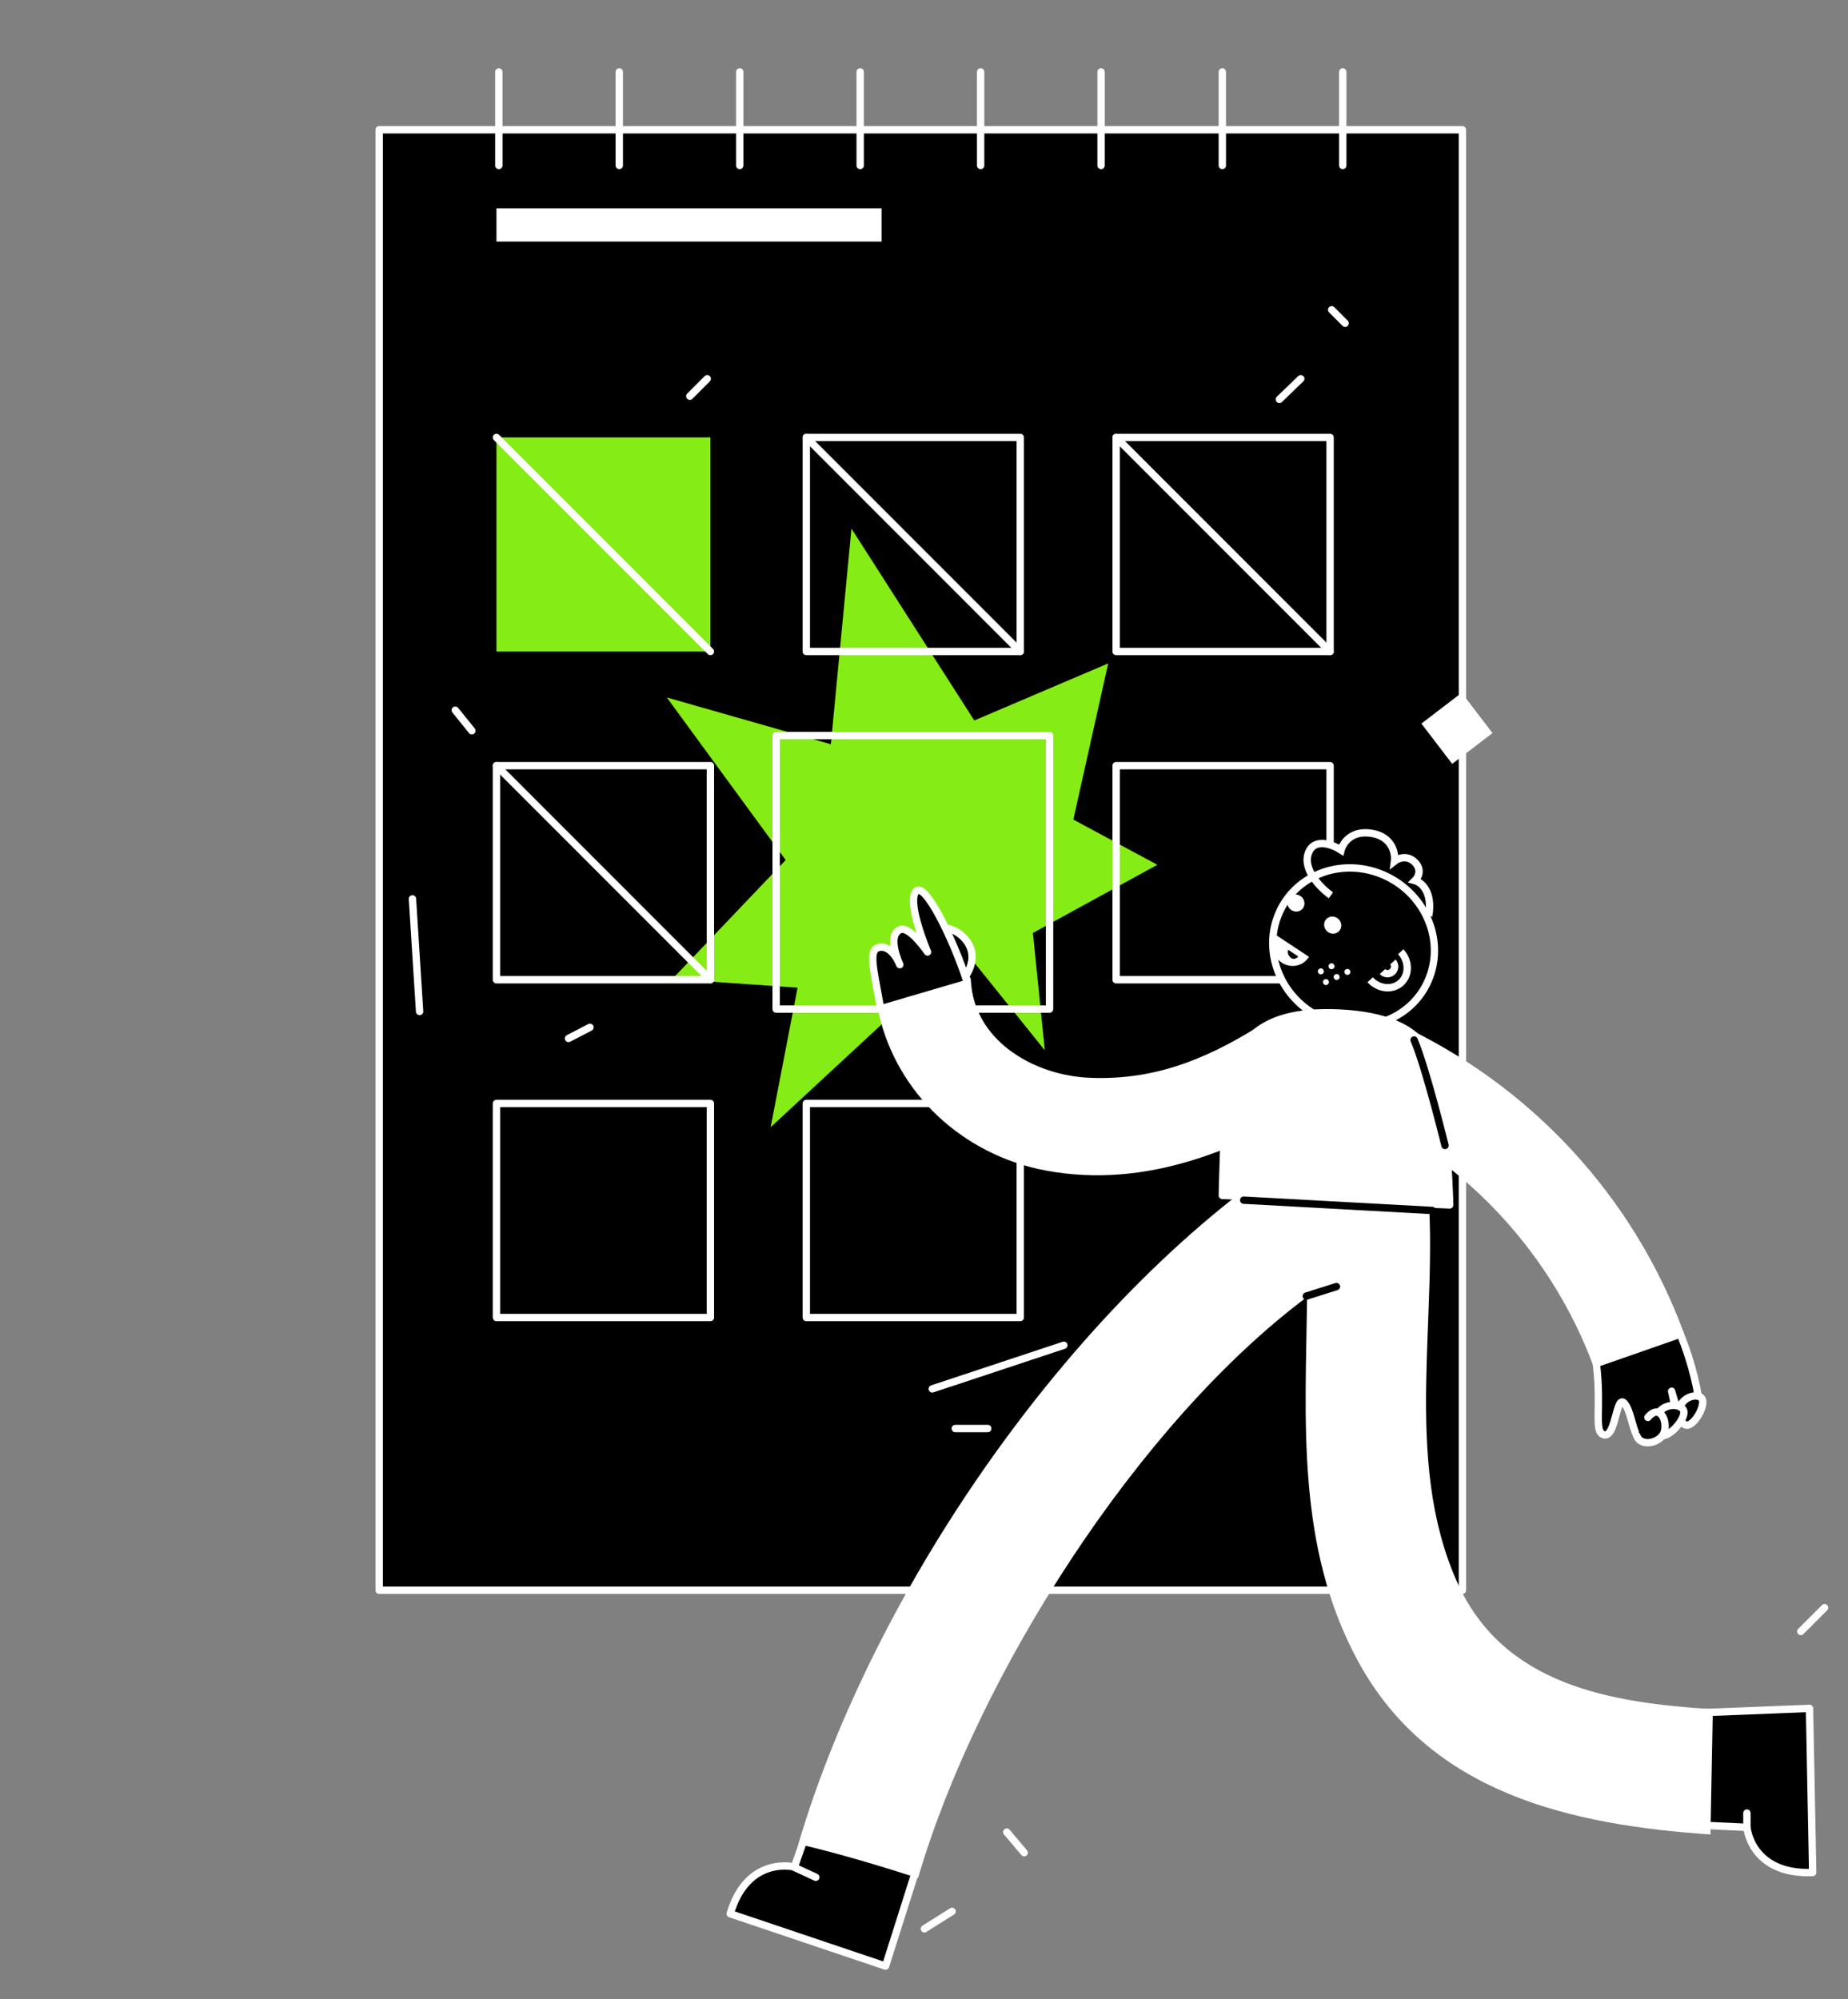 <svg width="502" height="543" viewBox="0 0 502 543" fill="none" xmlns="http://www.w3.org/2000/svg">
<rect x="0" y="0" width="502" height="543" fill="#808080" stroke="none"/>
<path d="M397.26 35.251H103V431.943H397.26V35.251Z" fill="black" stroke="white" stroke-width="2" stroke-miterlimit="10" stroke-linecap="round" stroke-linejoin="round"/>
<path d="M239.474 56.571H134.858V65.616H239.474V56.571Z" fill="white"/>
<path d="M231.294 143.577L225.698 202.155L181.139 189.449L213.428 233.597L182.646 265.901L216.657 268.27L209.338 306.174L261.646 257.718L283.818 285.284L280.589 253.41L314.385 234.89L291.567 222.614L301.039 180.188L264.66 195.694L231.294 143.577Z" fill="#86EC16"/>
<path d="M192.978 118.811H134.858V176.958H192.978V118.811Z" fill="#86EC16"/>
<path d="M285.109 199.786H210.845V274.085H285.109V199.786Z" stroke="white" stroke-width="2" stroke-miterlimit="10" stroke-linecap="round" stroke-linejoin="round"/>
<path d="M134.858 118.811L192.978 176.958" stroke="white" stroke-width="2" stroke-miterlimit="10" stroke-linecap="round" stroke-linejoin="round"/>
<path d="M277.146 118.811H219.026V176.958H277.146V118.811Z" stroke="white" stroke-width="2" stroke-miterlimit="10" stroke-linecap="round" stroke-linejoin="round"/>
<path d="M361.312 118.811H303.192V176.958H361.312V118.811Z" stroke="white" stroke-width="2" stroke-miterlimit="10" stroke-linecap="round" stroke-linejoin="round"/>
<path d="M192.978 207.969H134.858V266.116H192.978V207.969Z" stroke="white" stroke-width="2" stroke-miterlimit="10" stroke-linecap="round" stroke-linejoin="round"/>
<path d="M192.978 299.712H134.858V357.859H192.978V299.712Z" stroke="white" stroke-width="2" stroke-miterlimit="10" stroke-linecap="round" stroke-linejoin="round"/>
<path d="M277.146 299.712H219.026V357.859H277.146V299.712Z" stroke="white" stroke-width="2" stroke-miterlimit="10" stroke-linecap="round" stroke-linejoin="round"/>
<path d="M361.312 207.969H303.192V266.116H361.312V207.969Z" stroke="white" stroke-width="2" stroke-miterlimit="10" stroke-linecap="round" stroke-linejoin="round"/>
<path d="M303.192 118.811L361.312 176.958" stroke="white" stroke-width="2" stroke-miterlimit="10" stroke-linecap="round" stroke-linejoin="round"/>
<path d="M219.026 118.811L277.146 176.958" stroke="white" stroke-width="2" stroke-miterlimit="10" stroke-linecap="round" stroke-linejoin="round"/>
<path d="M134.858 207.969L192.978 266.116" stroke="white" stroke-width="2" stroke-miterlimit="10" stroke-linecap="round" stroke-linejoin="round"/>
<path d="M135.504 19.529V44.942" stroke="white" stroke-width="2" stroke-miterlimit="10" stroke-linecap="round" stroke-linejoin="round"/>
<path d="M168.223 19.529V44.942" stroke="white" stroke-width="2" stroke-miterlimit="10" stroke-linecap="round" stroke-linejoin="round"/>
<path d="M200.943 19.529V44.942" stroke="white" stroke-width="2" stroke-miterlimit="10" stroke-linecap="round" stroke-linejoin="round"/>
<path d="M233.663 19.529V44.942" stroke="white" stroke-width="2" stroke-miterlimit="10" stroke-linecap="round" stroke-linejoin="round"/>
<path d="M266.383 19.529V44.942" stroke="white" stroke-width="2" stroke-miterlimit="10" stroke-linecap="round" stroke-linejoin="round"/>
<path d="M332.037 19.529V44.942" stroke="white" stroke-width="2" stroke-miterlimit="10" stroke-linecap="round" stroke-linejoin="round"/>
<path d="M299.101 19.529V44.942" stroke="white" stroke-width="2" stroke-miterlimit="10" stroke-linecap="round" stroke-linejoin="round"/>
<path d="M364.755 19.529V44.942" stroke="white" stroke-width="2" stroke-miterlimit="10" stroke-linecap="round" stroke-linejoin="round"/>
<path d="M355.353 231.884C353.88 236.346 358.857 241.278 361.53 243.186L388.105 248.797C389.24 242.224 386.097 239.653 384.384 239.189C385.226 238.378 386.39 236.242 384.313 234.184C382.235 232.125 379.775 233.141 378.805 233.907C379.073 231.788 378.224 227.311 372.681 226.358C367.138 225.405 364.783 228.975 364.298 230.88C361.93 229.355 356.825 227.422 355.353 231.884Z" fill="black"/>
<ellipse rx="22.26" ry="21.181" transform="matrix(-0.926 -0.374 -0.357 0.933 367.696 257.188)" fill="black" stroke="white" stroke-width="2" stroke-miterlimit="10" stroke-linecap="round" stroke-linejoin="round"/>
<ellipse rx="2.331" ry="2.329" transform="matrix(-0.687 -0.757 -0.728 0.65 362.019 251.278)" fill="white"/>
<ellipse rx="2.331" ry="2.329" transform="matrix(-0.687 -0.757 -0.728 0.65 352.019 245.278)" fill="white"/>
<path d="M355.578 259.887L346.667 254L346.567 254.154C344.996 256.57 345.717 259.847 348.177 261.473V261.473C350.638 263.098 353.907 262.457 355.478 260.04L355.578 259.887Z" fill="white"/>
<path d="M350.549 260.071C349.746 259.25 349.74 258.603 349.933 257.984L352.673 259.793C352.176 260.496 351.165 260.702 350.549 260.071Z" fill="black"/>
<ellipse rx="0.828" ry="0.79" transform="matrix(-0.877 0.413 0.442 0.927 366.009 263.989)" fill="white"/>
<ellipse rx="0.828" ry="0.79" transform="matrix(-0.877 0.413 0.442 0.927 363.095 265.372)" fill="white"/>
<ellipse rx="0.828" ry="0.79" transform="matrix(-0.877 0.413 0.442 0.927 361.71 262.458)" fill="white"/>
<ellipse rx="0.828" ry="0.79" transform="matrix(-0.877 0.413 0.442 0.927 360.18 266.757)" fill="white"/>
<ellipse rx="0.828" ry="0.79" transform="matrix(-0.877 0.413 0.442 0.927 358.796 263.842)" fill="white"/>
<path d="M379.953 266.343C377.688 268.417 374.228 268.33 372.224 266.148C370.221 263.966 378.423 256.454 380.426 258.636C382.43 260.818 382.218 264.268 379.953 266.343Z" fill="black"/>
<path d="M372.19 266.126C374.522 268.665 378.272 269.02 380.567 266.918C382.861 264.816 382.831 261.054 380.5 258.514" stroke="white" stroke-width="2"/>
<path d="M375.536 263.892C376.229 264.647 377.425 264.677 378.209 263.959C378.992 263.242 379.065 262.048 378.372 261.294" stroke="white" stroke-width="2"/>
<path d="M361.53 243.186C358.857 241.278 353.88 236.346 355.353 231.884C356.825 227.422 361.93 229.355 364.298 230.88C364.783 228.975 367.138 225.405 372.681 226.358C378.224 227.311 379.073 231.788 378.805 233.907C379.775 233.141 382.235 232.125 384.313 234.184C386.39 236.242 385.226 238.378 384.384 239.189C386.097 239.653 389.24 242.224 388.105 248.797" stroke="white" stroke-width="2"/>
<path d="M460.547 495.689L474.539 496.335C474.539 496.335 475.615 509.257 492.406 508.611L491.545 464.031L458.825 465.323L460.547 495.689Z" fill="black" stroke="white" stroke-width="2" stroke-miterlimit="10" stroke-linecap="round" stroke-linejoin="round"/>
<path d="M474.539 496.334V492.458" stroke="white" stroke-width="2" stroke-miterlimit="10" stroke-linecap="round" stroke-linejoin="round"/>
<path d="M219.026 497.843L215.797 507.103C215.797 507.103 203.097 503.873 198.361 519.809L240.552 534.023L250.454 502.796L219.026 497.843Z" fill="black" stroke="white" stroke-width="2" stroke-miterlimit="10" stroke-linecap="round" stroke-linejoin="round"/>
<path d="M465.282 464.246C437.514 462.524 408.239 457.786 395.754 429.574C380.901 396.193 391.018 356.782 387.789 321.463C386.928 312.418 380.685 304.665 370.999 304.665C367.124 304.665 362.819 306.388 359.805 309.188C358.083 309.618 356.361 310.264 354.639 311.557C293.075 350.537 237.538 430.866 216.873 500.858C227.851 503.442 238.614 506.672 249.377 510.118C265.522 454.986 309.219 386.502 355.07 352.26C354.639 386.071 352.056 420.098 368.846 451.109C388.435 487.29 426.966 495.689 464.637 498.273C464.852 486.859 465.067 475.445 465.282 464.246Z" fill="white"/>
<path d="M354.855 352.044L363.035 349.46" stroke="black" stroke-width="2" stroke-miterlimit="10" stroke-linecap="round" stroke-linejoin="round"/>
<path d="M215.582 507.103L221.609 509.902" stroke="white" stroke-width="2" stroke-miterlimit="10" stroke-linecap="round" stroke-linejoin="round"/>
<path d="M363.895 275.161C340.647 274.085 333.328 283.991 332.682 303.373C332.037 322.756 332.037 324.694 332.037 324.694L393.816 327.278C393.816 327.278 393.17 306.604 391.448 297.99C389.942 288.944 389.296 276.454 363.895 275.161Z" fill="white" stroke="white" stroke-width="2" stroke-miterlimit="10" stroke-linecap="round" stroke-linejoin="round"/>
<path d="M456.457 362.382C442.896 325.555 415.128 295.405 378.964 278.822C364.757 272.361 355.931 294.974 370.138 301.65C399.414 315.002 422.446 340.415 433.64 370.35C441.174 367.981 448.923 365.181 456.457 362.382Z" fill="white" stroke="white" stroke-width="2" stroke-miterlimit="10" stroke-linecap="round" stroke-linejoin="round"/>
<path d="M455.381 385.856C455.166 382.195 454.089 377.888 454.089 377.888C454.089 377.888 455.166 381.979 456.672 385.425C458.395 384.779 460.117 384.133 461.839 383.272C461.408 378.103 459.686 370.35 456.457 362.382L433.64 370.35C435.146 382.841 432.779 389.086 435.792 389.732C439.021 390.378 439.021 378.103 441.389 381.333C442.896 383.272 443.326 387.363 444.618 389.948" fill="black"/>
<path d="M455.381 385.856C455.166 382.195 454.089 377.888 454.089 377.888C454.089 377.888 455.166 381.979 456.672 385.425C458.395 384.779 460.117 384.133 461.839 383.272C461.408 378.103 459.686 370.35 456.457 362.382L433.64 370.35C435.146 382.841 432.779 389.086 435.792 389.732C439.021 390.378 439.021 378.103 441.389 381.333C442.896 383.272 443.326 387.363 444.618 389.948" stroke="white" stroke-width="2" stroke-miterlimit="10" stroke-linecap="round" stroke-linejoin="round"/>
<path d="M456.888 386.071C454.09 380.256 460.763 377.887 462.27 379.825C463.776 381.764 458.825 389.947 456.888 386.071Z" fill="black" stroke="white" stroke-width="2" stroke-miterlimit="10" stroke-linecap="round" stroke-linejoin="round"/>
<path d="M450 388.44C448.278 381.333 456.242 380.471 457.318 383.056C458.395 385.64 451.076 393.178 450 388.44Z" fill="black" stroke="white" stroke-width="2" stroke-miterlimit="10" stroke-linecap="round" stroke-linejoin="round"/>
<path d="M447.632 384.995C451.292 380.688 453.444 387.148 451.722 389.733C450 392.317 445.48 392.748 444.619 389.948" fill="black"/>
<path d="M447.632 384.995C451.292 380.688 453.444 387.148 451.722 389.733C450 392.317 445.48 392.748 444.619 389.948" stroke="white" stroke-width="2" stroke-miterlimit="10" stroke-linecap="round" stroke-linejoin="round"/>
<path d="M384.13 282.483C387.359 290.021 392.525 311.126 392.525 311.126" stroke="black" stroke-width="2" stroke-miterlimit="10" stroke-linecap="round" stroke-linejoin="round"/>
<path d="M389.081 328.786L337.849 325.986" stroke="black" stroke-width="2" stroke-miterlimit="10" stroke-linecap="round" stroke-linejoin="round"/>
<path d="M342.37 279.684C327.517 288.944 312.879 294.759 294.798 293.682C279.514 292.605 263.585 282.914 262.724 266.332V266.116C254.759 268.054 247.01 270.639 239.26 273.008C243.35 294.759 260.356 311.557 282.097 316.51C308.574 322.325 334.19 312.634 356.362 298.635C369.493 290.021 355.716 271.285 342.37 279.684Z" fill="white" stroke="white" stroke-width="2" stroke-miterlimit="10" stroke-linecap="round" stroke-linejoin="round"/>
<path d="M262.508 264.823C267.029 257.501 260.571 252.548 257.127 252.117Z" fill="black"/>
<path d="M262.508 264.823C267.029 257.501 260.571 252.548 257.127 252.117" stroke="white" stroke-width="2" stroke-miterlimit="10" stroke-linecap="round" stroke-linejoin="round"/>
<path d="M262.508 266.116C258.849 254.917 251.1 238.981 248.732 242.211C246.364 245.441 251.961 258.578 251.961 258.578C251.961 258.578 247.01 251.256 244.427 252.548C240.767 254.271 244.427 262.024 244.427 262.024C244.427 262.024 242.489 256.855 239.045 257.286C235.816 257.717 237.108 262.239 239.045 273.007" fill="black"/>
<path d="M262.508 266.116C258.849 254.917 251.1 238.981 248.732 242.211C246.364 245.441 251.961 258.578 251.961 258.578C251.961 258.578 247.01 251.256 244.427 252.548C240.767 254.271 244.427 262.024 244.427 262.024C244.427 262.024 242.489 256.855 239.045 257.286C235.816 257.717 237.108 262.239 239.045 273.007" stroke="white" stroke-width="2" stroke-miterlimit="10" stroke-linecap="round" stroke-linejoin="round"/>
<path d="M112.041 244.149L113.979 274.73" stroke="white" stroke-width="2" stroke-miterlimit="10" stroke-linecap="round" stroke-linejoin="round"/>
<path d="M253.251 377.242L288.984 365.397" stroke="white" stroke-width="2" stroke-miterlimit="10" stroke-linecap="round" stroke-linejoin="round"/>
<path d="M259.494 388.01H268.32" stroke="white" stroke-width="2" stroke-miterlimit="10" stroke-linecap="round" stroke-linejoin="round"/>
<path d="M397.057 188.166L386.113 196.539L394.482 207.488L405.427 199.115L397.057 188.166Z" fill="white"/>
<path d="M361.743 84.138L365.402 87.799" stroke="white" stroke-width="2" stroke-miterlimit="10" stroke-linecap="round" stroke-linejoin="round"/>
<path d="M192.118 102.874L187.382 107.612" stroke="white" stroke-width="2" stroke-miterlimit="10" stroke-linecap="round" stroke-linejoin="round"/>
<path d="M123.666 192.895L128.186 198.494" stroke="white" stroke-width="2" stroke-miterlimit="10" stroke-linecap="round" stroke-linejoin="round"/>
<path d="M160.26 279.038L154.448 282.053" stroke="white" stroke-width="2" stroke-miterlimit="10" stroke-linecap="round" stroke-linejoin="round"/>
<path d="M353.348 102.874L347.536 108.473" stroke="white" stroke-width="2" stroke-miterlimit="10" stroke-linecap="round" stroke-linejoin="round"/>
<path d="M273.486 497.628L278.222 503.227" stroke="white" stroke-width="2" stroke-miterlimit="10" stroke-linecap="round" stroke-linejoin="round"/>
<path d="M258.632 519.164L251.098 523.902" stroke="white" stroke-width="2" stroke-miterlimit="10" stroke-linecap="round" stroke-linejoin="round"/>
<path d="M495.635 436.681L489.177 443.141" stroke="white" stroke-width="2" stroke-miterlimit="10" stroke-linecap="round" stroke-linejoin="round"/>
</svg>
